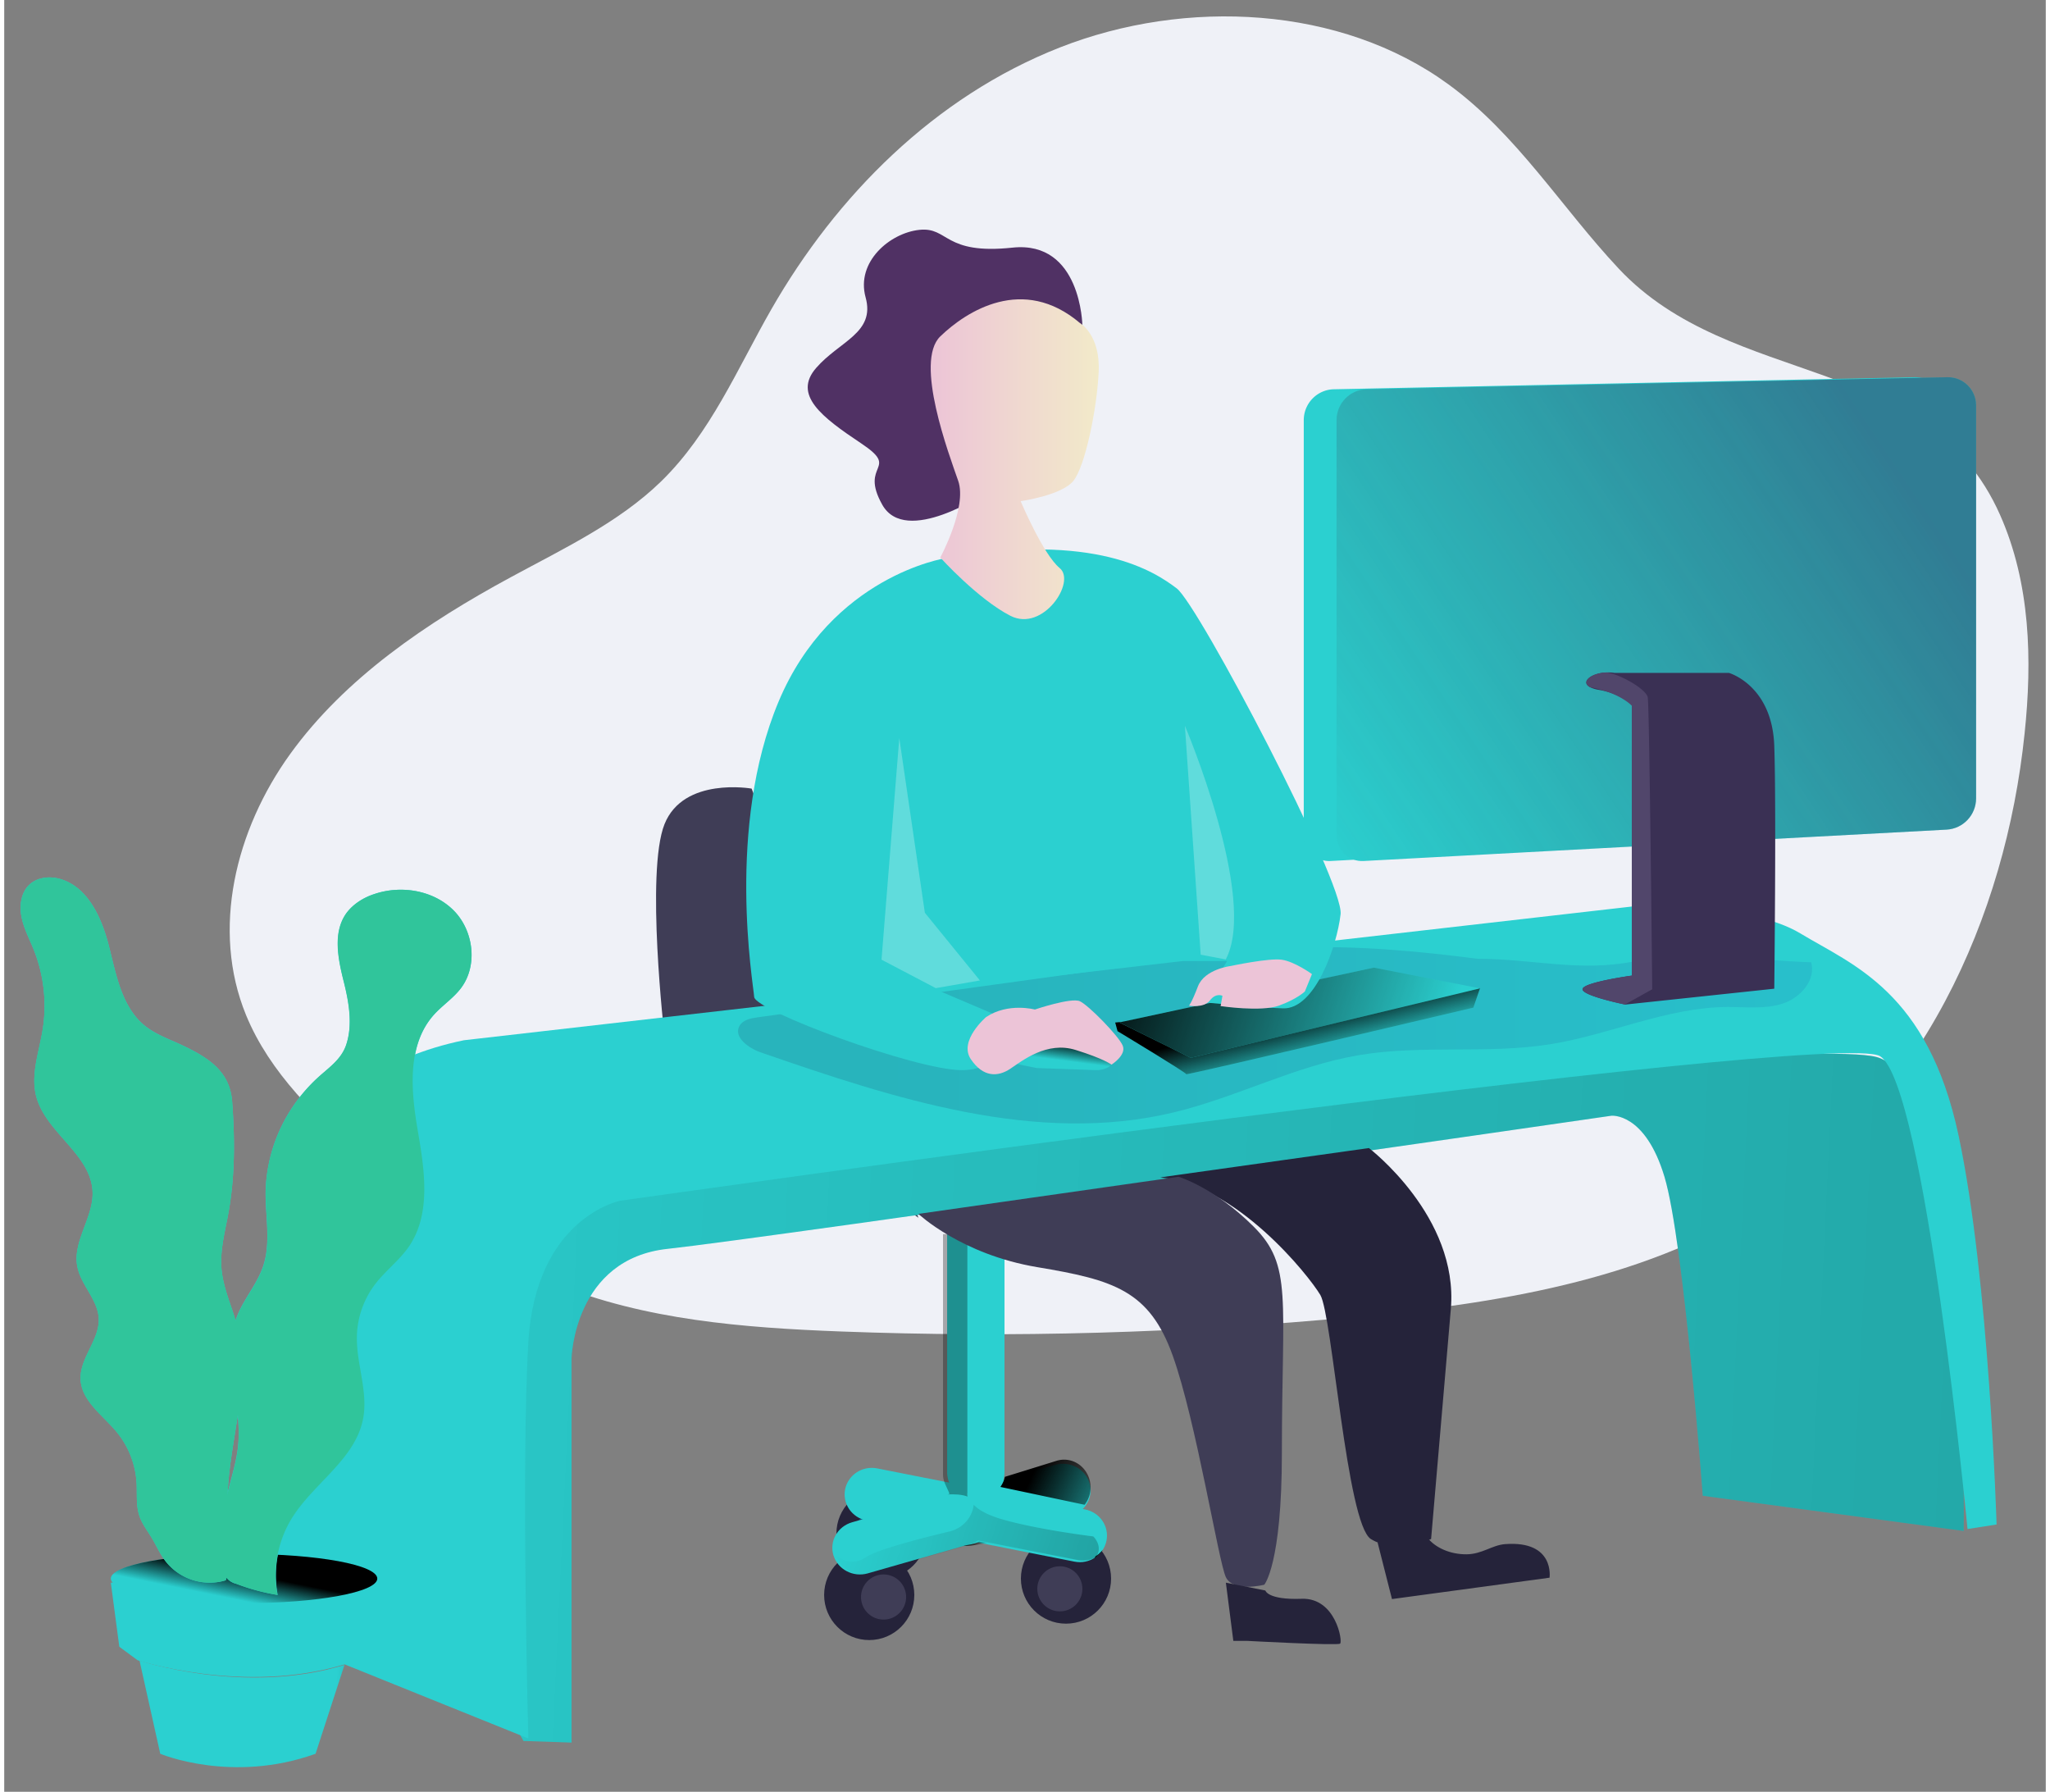 <?xml version="1.0" encoding="UTF-8" standalone="no"?>
<svg
   xmlns="http://www.w3.org/2000/svg"
   width="497.774"
   height="435"
   viewBox="0 0 498 437">
  <rect x="0" y="0" width="498" height="437" fill="#808080" stroke="none"/>
  <defs
     id="defs113">
    <linearGradient
       id="a"
       x1="203"
       x2="214"
       y1="384.5"
       y2="384.5"
       gradientUnits="userSpaceOnUse">
      <stop
         offset="0%"
         stop-color="#183866"
         id="stop2" />
      <stop
         offset="100%"
         stop-color="#1A7FC1"
         id="stop4" />
    </linearGradient>
    <linearGradient
       id="b"
       x1="93.92"
       x2="96.373"
       y1="946.466"
       y2="946.466"
       gradientTransform="scale(2.449,0.408)"
       gradientUnits="userSpaceOnUse">
      <stop
         offset="0%"
         id="stop7" />
      <stop
         offset="99%"
         stop-opacity="0"
         id="stop9" />
    </linearGradient>
    <linearGradient
       id="c"
       x1="196.382"
       x2="217.277"
       y1="429.569"
       y2="434.455"
       gradientTransform="scale(1.414,0.707)"
       gradientUnits="userSpaceOnUse">
      <stop
         offset="0%"
         id="stop12" />
      <stop
         offset="99%"
         stop-opacity="0"
         id="stop14" />
    </linearGradient>
    <linearGradient
       id="d"
       x1="746.394"
       x2="745.09"
       y1="44.667"
       y2="40.876"
       gradientTransform="scale(0.306,3.266)"
       gradientUnits="userSpaceOnUse">
      <stop
         offset="0%"
         id="stop17" />
      <stop
         offset="99%"
         stop-opacity="0"
         id="stop19" />
    </linearGradient>
    <linearGradient
       id="e"
       x1="154.051"
       x2="105.237"
       y1="710.617"
       y2="706.381"
       gradientTransform="scale(1.94,0.515)"
       gradientUnits="userSpaceOnUse">
      <stop
         offset="0%"
         id="stop22" />
      <stop
         offset="99%"
         stop-opacity="0"
         id="stop24" />
    </linearGradient>
    <linearGradient
       id="f"
       x1="309.221"
       x2="305.253"
       y1="56.302"
       y2="55.049"
       gradientUnits="userSpaceOnUse">
      <stop
         offset="0%"
         id="stop27" />
      <stop
         offset="99%"
         stop-opacity="0"
         id="stop29" />
    </linearGradient>
    <linearGradient
       id="g"
       x1="184.697"
       x2="164.416"
       y1="449.081"
       y2="451.677"
       gradientTransform="scale(1.441,0.694)"
       gradientUnits="userSpaceOnUse">
      <stop
         offset="0%"
         id="stop32" />
      <stop
         offset="99%"
         stop-opacity="0"
         id="stop34" />
    </linearGradient>
    <linearGradient
       id="h"
       x1="341.937"
       x2="-7.464"
       y1="444.323"
       y2="436.408"
       gradientTransform="scale(1.458,0.686)"
       gradientUnits="userSpaceOnUse">
      <stop
         offset="0%"
         id="stop37" />
      <stop
         offset="100%"
         stop-opacity="0"
         id="stop39" />
    </linearGradient>
    <linearGradient
       id="i"
       x1="85.935"
       x2="192.076"
       y1="551.007"
       y2="551.007"
       gradientTransform="scale(2.468,0.405)"
       gradientUnits="userSpaceOnUse">
      <stop
         offset="0%"
         stop-color="#183866"
         id="stop42" />
      <stop
         offset="100%"
         stop-color="#1A7FC1"
         id="stop44" />
    </linearGradient>
    <linearGradient
       id="j"
       x1="147.155"
       x2="160.576"
       y1="533.81"
       y2="546.115"
       gradientTransform="scale(2.059,0.486)"
       gradientUnits="userSpaceOnUse">
      <stop
         offset="0%"
         id="stop47" />
      <stop
         offset="99%"
         stop-opacity="0"
         id="stop49" />
    </linearGradient>
    <linearGradient
       id="k"
       x1="128.486"
       x2="175.223"
       y1="511.766"
       y2="515.505"
       gradientTransform="scale(2,0.5)"
       gradientUnits="userSpaceOnUse">
      <stop
         offset="0%"
         id="stop52" />
      <stop
         offset="99%"
         stop-opacity="0"
         id="stop54" />
    </linearGradient>
    <linearGradient
       id="l"
       x1="180.942"
       x2="179.248"
       y1="373.451"
       y2="379.955"
       gradientTransform="scale(1.414,0.707)"
       gradientUnits="userSpaceOnUse">
      <stop
         offset="0%"
         id="stop57" />
      <stop
         offset="99%"
         stop-opacity="0"
         id="stop59" />
    </linearGradient>
    <linearGradient
       id="m"
       x1="89.752"
       x2="57.744"
       y1="455.346"
       y2="454.704"
       gradientTransform="scale(1.387,0.721)"
       gradientUnits="userSpaceOnUse">
      <stop
         offset="0%"
         id="stop62" />
      <stop
         offset="99%"
         stop-opacity="0"
         id="stop64" />
    </linearGradient>
    <linearGradient
       id="n"
       x1="78.267"
       x2="56.21"
       y1="616.905"
       y2="616.638"
       gradientTransform="scale(1.681,0.595)"
       gradientUnits="userSpaceOnUse">
      <stop
         offset="0%"
         id="stop67" />
      <stop
         offset="99%"
         stop-opacity="0"
         id="stop69" />
    </linearGradient>
    <linearGradient
       id="o"
       x1="25.369"
       x2="17.308"
       y1="917.53"
       y2="924.886"
       gradientTransform="scale(2.327,0.43)"
       gradientUnits="userSpaceOnUse">
      <stop
         offset="0%"
         id="stop72" />
      <stop
         offset="99%"
         stop-opacity="0"
         id="stop74" />
    </linearGradient>
    <linearGradient
       id="p"
       x1="216.194"
       x2="216.156"
       y1="21.792"
       y2="26.296"
       gradientTransform="scale(0.229,4.36)"
       gradientUnits="userSpaceOnUse">
      <stop
         offset="0%"
         id="stop77" />
      <stop
         offset="99%"
         stop-opacity="0"
         id="stop79" />
    </linearGradient>
    <linearGradient
       id="q"
       x1="306.178"
       x2="362.75"
       y1="88.448"
       y2="88.448"
       gradientTransform="scale(0.725,1.379)"
       gradientUnits="userSpaceOnUse">
      <stop
         offset="0%"
         stop-color="#ECC4D7"
         id="stop82" />
      <stop
         offset="42%"
         stop-color="#EFD4D1"
         id="stop84" />
      <stop
         offset="100%"
         stop-color="#F2EAC9"
         id="stop86" />
    </linearGradient>
    <linearGradient
       id="r"
       x1="184.885"
       x2="211.038"
       y1="326.349"
       y2="326.349"
       gradientTransform="scale(1.453,0.688)"
       gradientUnits="userSpaceOnUse">
      <stop
         offset="0%"
         stop-color="#ECC4D7"
         id="stop89" />
      <stop
         offset="42%"
         stop-color="#EFD4D1"
         id="stop91" />
      <stop
         offset="100%"
         stop-color="#F2EAC9"
         id="stop93" />
    </linearGradient>
    <linearGradient
       id="s"
       x1="203.833"
       x2="222.806"
       y1="369.759"
       y2="369.759"
       gradientTransform="scale(1.581,0.632)"
       gradientUnits="userSpaceOnUse">
      <stop
         offset="0%"
         stop-color="#ECC4D7"
         id="stop96" />
      <stop
         offset="42%"
         stop-color="#EFD4D1"
         id="stop98" />
      <stop
         offset="100%"
         stop-color="#F2EAC9"
         id="stop100" />
    </linearGradient>
    <linearGradient
       id="t"
       x1="454.054"
       x2="311.824"
       y1="253.444"
       y2="324.993"
       gradientTransform="scale(1.15,0.87)"
       gradientUnits="userSpaceOnUse">
      <stop
         offset="0%"
         stop-color="#362958"
         stop-opacity=".501"
         id="stop103" />
      <stop
         offset="100%"
         stop-color="#34313D"
         stop-opacity="0"
         id="stop105" />
    </linearGradient>
    <linearGradient
       id="u"
       x1="301.899"
       x2="300.734"
       y1="46.892"
       y2="46.46"
       gradientTransform="scale(1,1)"
       gradientUnits="userSpaceOnUse">
      <stop
         offset="0%"
         id="stop108" />
      <stop
         offset="99%"
         stop-opacity="0"
         id="stop110" />
    </linearGradient>
  </defs>
  <g
     fill="none"
     fill-rule="nonzero"
     id="g223"
     transform="translate(4,-10)">
    <path
       fill="#eff1f7"
       d="M 389.803,75.491 C 375.817,60.564 364.991,42.745 348.276,30.563 322.02,11.389 284.233,9.52 253.533,21.565 c -30.701,12.045 -54.617,36.325 -70.38,63.818 -8.292,14.465 -14.805,30.243 -26.955,42.064 -10.271,9.986 -23.771,16.358 -36.571,23.298 -20.637,11.158 -40.511,24.641 -53.866,43.141 -13.354,18.5 -19.325,42.797 -10.788,63.646 5.757,14.068 17.352,25.261 29.231,35.396 13.979,11.916 29.004,23.073 46.345,30.173 21.709,8.833 45.807,10.732 69.44,11.631 41.896,1.587 83.858,0.401 125.577,-3.55 34.162,-3.23 69.358,-8.744 97.94,-26.593 40.038,-24.995 60.681,-70.793 65.329,-115.701 1.891,-17.962 1.412,-36.628 -5.977,-53.293 -17.674,-39.863 -65.361,-30.539 -93.054,-60.102 z"
       id="path115"
       style="stroke-width:0.667" />
    <path
       fill="#3f3d56"
       d="m 178.317,202.334 c 0,0 -16.6,-2.947 -21.25,8.669 -4.65,11.616 0,51.733 0,51.733 L 219,307 Z"
       id="path117" />
    <path
       fill="#2bd0d0"
       d="m 256.202,379.727 -24.555,7.008 c -3.568,1.01 -7.31,-0.952 -8.372,-4.386 -1.047,-3.438 0.987,-7.046 4.55,-8.069 l 24.522,-7.014 c 3.565,-1.01 7.307,0.947 8.372,4.379 1.058,3.433 -0.96,7.045 -4.517,8.082 z"
       id="path119" />
    <circle
       cx="255"
       cy="395"
       r="11"
       fill="#25233a"
       id="circle121" />
    <circle
       cx="253.5"
       cy="397.5"
       r="5.5"
       fill="#3f3d56"
       id="circle123" />
    <circle
       cx="210"
       cy="384"
       r="11"
       fill="#25233a"
       id="circle125" />
    <path
       fill="url(#a)"
       d="m 214,384.5 a 5.5,5.5 0 1 1 -11,0 5.5,5.5 0 0 1 11,0 z"
       id="path127"
       style="fill:url(#a)" />
    <circle
       cx="207"
       cy="399"
       r="11"
       fill="#25233a"
       id="circle129" />
    <path
       fill="#3f3d56"
       d="m 216,399.5 a 5.5,5.5 0 1 1 -11,0 5.5,5.5 0 0 1 11,0 z"
       id="path131" />
    <path
       fill="#2bd0d0"
       d="m 257.085,390.874 -50.787,-10.046 c -3.574,-0.717 -5.884,-4.13 -5.168,-7.636 0.732,-3.5 4.21,-5.764 7.785,-5.066 l 50.787,10.027 c 3.574,0.717 5.884,4.13 5.168,7.637 -0.723,3.507 -4.204,5.781 -7.785,5.084 z"
       id="path133" />
    <path
       fill="#2bd0d0"
       d="m 226,310 h 14 v 59 c 0,3.866 -3.133,7 -6.997,7 a 6.999,6.999 0 0 1 -6.996,-7 v -59 z"
       id="path135" />
    <path
       fill="#2bd0d0"
       d="m 231.187,386.708 -24.537,7.025 c -3.568,1.014 -7.314,-0.949 -8.375,-4.388 -1.047,-3.44 0.987,-7.05 4.548,-8.074 l 24.537,-7.005 c 3.564,-1.01 7.304,0.948 8.368,4.381 1.039,3.435 -0.99,7.034 -4.541,8.06 z"
       id="path137" />
    <path
       fill="url(#b)"
       d="m 236,386.26 -3.125,0.551 A 12.89,12.89 0 0 1 230,386.983 l 1.305,-0.228 A 10.302,10.302 0 0 0 233.812,386 Z"
       id="path139"
       style="fill:url(#b)" />
    <path
       fill="url(#c)"
       d="M 261,372.738 A 6.914,6.914 0 0 1 259.54,377 L 239,372.65 a 7.113,7.113 0 0 0 1.098,-2.462 l 12.654,-3.923 a 6.201,6.201 0 0 1 4.913,0.579 c 1.5,0.867 2.609,2.324 3.083,4.048 0.164,0.6 0.249,1.222 0.252,1.846 z"
       id="path141"
       style="fill:url(#c)" />
    <path
       fill="url(#d)"
       d="M 225.22,371.103 A 5.776,5.776 0 0 1 225,369.523 V 311 h 5.943 v 63.07 c -0.059,0.31 -0.04,0.627 0.057,0.93 a 9.278,9.278 0 0 0 -2.845,-0.511 c -0.69,-0.04 -1.385,-0.04 -2.076,0 l 0.425,-0.1 c 0.262,-0.04 -0.94,-2.091 -1.283,-3.286 z"
       opacity="0.31"
       id="path143"
       style="fill:url(#d)" />
    <path
       fill="url(#e)"
       d="m 262.289,389.8 c -0.97,0.523 -2.061,0.797 -3.17,0.796 a 7.063,7.063 0 0 1 -1.33,-0.13 l -22.407,-4.406 -1.867,-0.363 a 6.54,6.54 0 0 1 -2.133,1.055 l -1.11,0.317 -23.025,6.666 c -3.514,1.007 -7.202,-0.943 -8.247,-4.362 1.997,1.805 5.029,1.973 7.223,0.401 2.811,-1.896 14.002,-4.743 20.341,-6.257 2.996,-0.698 5.288,-3.05 5.848,-6 0.016,-0.173 0.042,-0.346 0.08,-0.517 1.056,1.113 2.997,2.362 6.505,3.423 8.64,2.589 22.667,4.304 22.667,4.304 0,0 2.532,2.42 0.625,5.073 z"
       opacity="0.31"
       id="path145"
       style="fill:url(#e)" />
    <path
       fill="url(#f)"
       d="m 264,388 a 7.624,7.624 0 0 1 -2,2 119.75,119.75 0 0 0 2,-2 z"
       id="path147"
       style="fill:url(#f)" />
    <path
       fill="url(#g)"
       d="m 226.3,370.559 a 6.82,6.82 0 0 0 1.7,3.13 c -0.21,0.039 -0.425,0.092 -0.641,0.151 L 206.088,380 c -3.271,-0.813 -5.426,-3.865 -5.044,-7.146 0.381,-3.28 3.181,-5.781 6.556,-5.854 a 7.14,7.14 0 0 1 1.35,0.132 z"
       id="path149"
       style="fill:url(#g)" />
    <path
       fill="#503164"
       d="m 259,89.407 c 0,0 -0.276,-20.805 -17.075,-19.01 -16.8,1.793 -15.511,-5.095 -22.687,-4.339 -7.175,0.757 -15.51,7.786 -13.117,16.468 2.395,8.682 -6.332,10.623 -12.064,17.21 -5.733,6.587 1.349,11.976 11.006,18.416 9.657,6.44 -0.6,4.773 5.125,14.955 5.726,10.181 25.107,-2.825 25.107,-2.825 z"
       id="path151" />
    <path
       fill="#2bd0d0"
       d="m 122.664,434.601 11.73,0.399 v -93.745 c 0,0 0.59,-24.241 23.452,-26.673 22.861,-2.431 230.196,-32.466 230.196,-32.466 0,0 8.218,-0.87 12.951,14.901 4.733,15.771 9.34,77.787 9.34,77.787 l 63.64,8.577 c 0,0 1.68,-109.55 -21.302,-115.595 -22.981,-6.045 -323.522,24.76 -323.522,24.76 0,0 -22.29,116.352 -6.485,142.055 z"
       id="path153" />
    <path
       fill="url(#h)"
       d="m 122.664,434.601 11.73,0.399 v -93.745 c 0,0 0.59,-24.241 23.452,-26.673 22.861,-2.431 230.196,-32.466 230.196,-32.466 0,0 8.218,-0.87 12.951,14.901 4.733,15.771 9.34,77.787 9.34,77.787 l 63.64,8.577 c 0,0 1.68,-109.55 -21.302,-115.595 -22.981,-6.045 -323.522,24.76 -323.522,24.76 0,0 -22.29,116.352 -6.485,142.055 z"
       opacity="0.197"
       id="path155"
       style="fill:url(#h)" />
    <path
       fill="#2bd0d0"
       d="m 62,303.784 c 0,0 5.744,-31.756 46.144,-40.079 l 285.183,-32.643 c 0,0 27.996,-1.16 40.804,6.587 12.808,7.746 31.088,14.168 38.583,49.223 7.495,35.056 9.286,94.942 9.286,94.942 l -7.09,1.1 c 0,0 -10.348,-108.44 -21.312,-115.306 -10.963,-6.865 -307.402,35.255 -307.402,35.255 0,0 -20.561,4.088 -22.352,34.532 -1.79,30.443 0,96.605 0,96.605 L 62,409.057 Z"
       id="path157" />
    <path
       fill="url(#i)"
       d="m 355.425,243.844 c -14.762,-1.9 -29.644,-3.276 -44.519,-2.72 -11.18,0.433 -22.286,1.966 -33.372,3.493 l -97.775,13.503 c -1.66,0.23 -3.55,0.603 -4.38,2.044 -1.592,2.752 2.15,5.464 5.182,6.512 32.51,11.256 67.243,22.656 100.708,14.63 15.3,-3.669 29.511,-11.288 45.03,-13.935 15.518,-2.647 31.448,-0.21 46.933,-2.706 14.557,-2.345 28.417,-9.009 43.172,-9.074 4.525,0 9.183,0.577 13.475,-0.839 4.293,-1.415 8.088,-5.739 6.9,-10.05 -13.853,-0.478 -29.404,-3.007 -42.992,-0.262 -13.449,2.712 -24.894,-0.596 -38.362,-0.596 z"
       opacity="0.19"
       id="path159"
       style="fill:url(#i)" />
    <path
       fill="#2bd0d0"
       d="m 267,259.38 0.57,2.114 c 0,0 16.881,10.173 16.775,10.501 -0.106,0.328 70.024,-16.24 70.024,-16.24 L 356,251 Z"
       id="path161" />
    <path
       fill="url(#j)"
       d="m 267,259.38 0.57,2.114 c 0,0 16.881,10.173 16.775,10.501 -0.106,0.328 70.024,-16.24 70.024,-16.24 L 356,251 Z"
       id="path163"
       style="fill:url(#j)" />
    <path
       fill="#2bd0d0"
       d="M 268,259.364 330.107,246 356,251.054 285.442,268 Z"
       id="path165" />
    <path
       fill="url(#k)"
       d="M 268,259.364 330.107,246 356,251.054 285.442,268 Z"
       id="path167"
       style="fill:url(#k)" />
    <path
       fill="#2bd0d0"
       d="m 247.832,270.484 14.457,0.512 c 0,0 3.672,0.228 4.62,-2.717 0.95,-2.945 -5.89,-9.16 -6.622,-9.277 -0.733,-0.118 -19.76,5.22 -17.017,10.556 z"
       id="path169" />
    <path
       fill="url(#l)"
       d="m 247.832,270.484 14.457,0.512 c 0,0 3.672,0.228 4.62,-2.717 0.95,-2.945 -5.89,-9.16 -6.622,-9.277 -0.733,-0.118 -19.76,5.22 -17.017,10.556 z"
       id="path171"
       style="fill:url(#l)" />
    <path
       fill="#2bd0d0"
       d="m 79,416.056 -7.058,21.677 c -20.473,7.351 -37.88,0 -37.88,0 L 29,415 c 0,0 25.535,8.56 50,1.056 z"
       id="path173" />
    <path
       fill="url(#m)"
       d="m 79,416.056 -7.058,21.677 c -20.473,7.351 -37.88,0 -37.88,0 L 29,415 c 0,0 25.535,8.56 50,1.056 z"
       id="path175"
       style="fill:url(#m)" />
    <path
       fill="#2bd0d0"
       d="m 87,396 -2.284,16.943 -5.786,3.008 c -24.648,7.42 -50.415,-1.038 -50.415,-1.038 L 24.072,411.63 22,396 Z"
       id="path177" />
    <path
       fill="url(#n)"
       d="m 87,396 -2.284,16.943 -5.786,3.008 c -24.648,7.42 -50.415,-1.038 -50.415,-1.038 L 24.072,411.63 22,396 Z"
       id="path179"
       style="fill:url(#n)" />
    <ellipse
       cx="54.5"
       cy="395"
       fill="#2bd0d0"
       rx="32.5"
       ry="6"
       id="ellipse181" />
    <ellipse
       cx="54.5"
       cy="395"
       fill="url(#o)"
       rx="32.5"
       ry="6"
       id="ellipse183"
       style="fill:url(#o)" />
    <path
       fill="#2bd0d0"
       d="m 39.641,265.03 c -3.182,-1.515 -6.603,-2.658 -9.356,-4.87 -5.547,-4.5 -6.953,-12.248 -8.69,-19.198 -1.736,-6.951 -5.097,-14.593 -11.944,-16.587 -2.562,-0.737 -5.567,-0.445 -7.515,1.39 -2.053,1.933 -2.47,5.11 -1.908,7.914 0.561,2.804 1.928,5.316 2.985,7.974 a 36.878,36.878 0 0 1 2.172,19.477 c -0.865,5.389 -2.932,10.851 -1.605,16.134 2.252,8.964 13.47,14.22 13.78,23.457 0.212,6.233 -4.885,12.001 -3.73,18.135 0.852,4.538 5.005,8.08 5.23,12.692 0.25,5.23 -4.662,9.655 -4.424,14.885 0.237,5.23 5.427,8.725 8.815,12.839 a 21.453,21.453 0 0 1 4.827,12.193 c 0.178,2.791 -0.179,5.682 0.726,8.327 0.66,1.933 1.98,3.575 3.004,5.316 1.13,1.88 1.981,3.914 3.341,5.655 a 13.696,13.696 0 0 0 14.725,4.651 c 1.05,-6.95 0.132,-14.04 0.423,-21.065 0.574,-13.609 5.691,-27.324 2.416,-40.535 -1.201,-4.844 -3.512,-9.443 -3.922,-14.413 -0.363,-4.44 0.812,-8.838 1.631,-13.217 1.69,-9.044 1.664,-18.394 0.97,-27.538 -0.547,-7.256 -5.618,-10.599 -11.95,-13.616 z"
       id="path185" />
    <path
       fill="#2bd0d0"
       d="m 59.752,300.767 c -0.053,6.062 1.33,12.33 -0.612,18.085 -1.47,4.362 -4.702,7.934 -6.371,12.223 -3.85,9.899 1.33,21 0.273,31.57 -0.44,4.354 -1.936,8.537 -2.88,12.813 a 51.236,51.236 0 0 0 -0.851,16.485 4.17,4.17 0 0 0 3.325,4.342 51.942,51.942 0 0 0 10.075,2.715 26.638,26.638 0 0 1 3.445,-18.59 c 5.274,-8.63 15.522,-14.446 17.43,-24.359 1.29,-6.712 -1.715,-13.524 -1.502,-20.355 a 21.886,21.886 0 0 1 4.482,-12.548 c 2.48,-3.227 5.839,-5.723 8.147,-9.07 5.546,-8.066 3.817,-18.848 2.168,-28.494 -1.65,-9.647 -2.607,-20.748 3.91,-28.057 2.062,-2.31 4.748,-4.044 6.617,-6.513 4.163,-5.504 3.112,-13.983 -1.73,-18.902 -4.84,-4.92 -12.635,-6.28 -19.218,-4.116 a 13.86,13.86 0 0 0 -7.01,4.76 c -3.325,4.714 -1.995,11.154 -0.585,16.757 1.23,4.867 2.221,10.483 0.539,15.39 -1.257,3.651 -4.443,5.63 -7.15,8.172 a 38.903,38.903 0 0 0 -12.502,27.692 z"
       id="path187" />
    <path
       fill="#30c59b"
       d="m 53.062,354.522 c -0.938,6.593 -2.292,13.239 -2.57,19.851 v 0.665 a 1.757,1.757 0 0 1 -0.111,0.479 51.684,51.684 0 0 0 -0.866,16.501 c 0.036,0.893 0.261,1.768 0.66,2.566 -0.032,0.279 -0.072,0.551 -0.111,0.83 a 13.702,13.702 0 0 1 -14.73,-4.652 c -1.32,-1.741 -2.213,-3.775 -3.342,-5.655 -1.057,-1.748 -2.345,-3.39 -3.005,-5.317 -0.905,-2.659 -0.549,-5.536 -0.727,-8.327 a 21.453,21.453 0 0 0 -4.828,-12.196 c -3.389,-4.087 -8.587,-7.516 -8.818,-12.833 -0.231,-5.317 4.676,-9.656 4.425,-14.887 -0.224,-4.612 -4.379,-8.154 -5.23,-12.693 -1.157,-6.135 3.962,-11.903 3.731,-18.137 -0.31,-9.238 -11.532,-14.495 -13.785,-23.46 -1.32,-5.284 0.74,-10.747 1.605,-16.136 a 36.876,36.876 0 0 0 -2.146,-19.46 c -1.057,-2.658 -2.424,-5.163 -2.986,-7.975 -0.561,-2.81 -0.145,-5.981 1.909,-7.922 1.982,-1.834 4.954,-2.126 7.517,-1.389 6.856,1.994 10.204,9.664 11.948,16.615 1.744,6.952 3.144,14.694 8.692,19.2 2.742,2.227 6.176,3.356 9.36,4.872 6.34,3.017 11.413,6.36 11.955,13.55 0.66,9.145 0.72,18.496 -0.97,27.541 -0.82,4.38 -1.982,8.78 -1.632,13.219 0.35,4.44 2.272,8.64 3.527,12.946 0.139,0.485 0.277,0.977 0.396,1.469 1.665,6.839 1.13,13.757 0.132,20.735 z"
       id="path189" />
    <path
       fill="url(#p)"
       d="m 49.718,394 a 7.789,7.789 0 0 1 -0.502,-2.488 c -0.43,-5.36 -0.216,-10.78 0.637,-16.047 0.023,-0.155 0.052,-0.31 0.08,-0.465 -0.171,6.346 0.374,12.744 -0.215,19 z"
       id="path191"
       style="fill:url(#p)" />
    <path
       fill="#30c59b"
       d="m 107.393,251.014 c -1.871,2.47 -4.562,4.202 -6.627,6.513 -6.527,7.303 -5.568,18.41 -3.916,28.057 1.651,9.646 3.383,20.428 -2.172,28.495 -2.31,3.32 -5.674,5.842 -8.159,9.069 a 21.865,21.865 0 0 0 -4.49,12.548 c -0.212,6.831 2.798,13.643 1.506,20.355 -1.911,9.913 -12.175,15.742 -17.457,24.36 A 26.644,26.644 0 0 0 62.654,399 51.824,51.824 0 0 1 52.59,396.285 5.425,5.425 0 0 1 50.246,394.87 2.503,2.503 0 0 1 49.999,394.525 6.232,6.232 0 0 1 49.3,391.975 c -0.599,-5.506 -0.3,-11.073 0.886,-16.484 0.033,-0.16 0.073,-0.319 0.113,-0.478 0.946,-4.11 2.345,-8.14 2.771,-12.336 a 39.84,39.84 0 0 0 -0.16,-8.166 c 1.006,-6.971 1.545,-13.882 -0.153,-20.668 -0.12,-0.49 -0.26,-0.982 -0.4,-1.467 0.127,-0.425 0.273,-0.85 0.44,-1.268 1.672,-4.289 4.909,-7.86 6.38,-12.223 1.939,-5.756 0.56,-12.023 0.613,-18.085 0.087,-10.47 4.823,-20.58 12.429,-27.725 2.71,-2.542 5.901,-4.52 7.16,-8.172 1.685,-4.907 0.666,-10.523 -0.54,-15.39 -1.418,-5.603 -2.764,-12.043 0.587,-16.757 1.665,-2.337 4.29,-3.857 7.02,-4.76 6.567,-2.165 14.407,-0.804 19.249,4.116 4.842,4.92 5.868,13.43 1.698,18.902 z"
       id="path193" />
    <path
       fill="#2bd0d0"
       d="m 225.573,146.146 c 0,0 -27.817,4.3 -40.684,34.977 -12.867,30.677 -6.176,68.683 -5.951,72.027 0.225,3.344 39.428,17.85 50.635,17.85 11.208,0 13.542,-11.229 13.542,-11.229 l -19.803,-8.433 60.17,-6.949 h 10.804 l -5.951,10.032 c 0,0 11.743,1.23 19.592,1.511 7.848,0.281 13.178,-15.24 14.057,-22.959 0.88,-7.717 -34.667,-75.458 -39.977,-79.47 -5.31,-4.013 -19.717,-13.817 -56.434,-7.357 z"
       id="path195" />
    <path
       fill="url(#q)"
       d="m 258.392,88.776 c 0,0 5.032,2.83 4.58,11.985 -0.453,9.155 -3.29,22.932 -6.153,26.5 -2.864,3.57 -12.88,4.968 -12.88,4.968 0,0 5.464,12.977 9.53,16.326 4.066,3.349 -4.086,15.687 -12.015,11.639 -7.928,-4.049 -17.12,-14.216 -17.12,-14.216 0,0 6.612,-12.245 4.376,-18.69 -2.235,-6.445 -10.772,-29.064 -4.376,-35.242 6.396,-6.18 20.186,-15.035 34.058,-3.27 z"
       id="path197"
       style="fill:url(#q)" />
    <path
       fill="#ffffff"
       opacity="0.25"
       d="M 214.334,190 210,244.055 223.238,251 234,249.122 220.572,232.618 Z M 284,187 c 0,0 17.909,42.077 9.97,57 l -6.116,-1.16 z"
       id="path199" />
    <path
       fill="url(#r)"
       d="m 235.522,258.045 c 0,0 -6.766,5.775 -3.746,10.267 3.02,4.491 6.625,4.363 9.631,2.355 3.006,-2.009 8.911,-6.776 15.946,-4.588 7.035,2.188 8.744,3.58 8.744,3.58 0,0 3.705,-2.316 2.744,-4.639 -0.962,-2.323 -8.32,-9.85 -10.452,-10.825 -2.132,-0.975 -10.983,2.021 -10.983,2.021 0,0 -6.503,-1.758 -11.884,1.83 z"
       id="path201"
       style="fill:url(#r)" />
    <path
       fill="url(#s)"
       d="m 295.191,245.598 c 0,0 -6.385,0.759 -7.998,4.957 -1.613,4.198 -2.193,4.71 -2.193,4.71 0,0 3.606,0.69 5.106,-1.264 1.5,-1.954 3.059,-1.133 3.059,-1.133 l -0.447,2.507 c 0,0 9.798,1.477 14.224,-0.11 4.425,-1.589 6.325,-3.453 6.325,-3.453 l 1.733,-4.24 c 0,0 -4.18,-3.03 -7.332,-3.5 -3.152,-0.47 -12.477,1.526 -12.477,1.526 z"
       id="path203"
       style="fill:url(#s)" />
    <path
       fill="#25233a"
       d="m 328.893,290 c 0,0 21.934,16.687 19.984,39.259 -1.949,22.572 -4.813,56.087 -4.813,56.087 0,0 -8.846,3.722 -14.707,0 -5.862,-3.722 -9.411,-54.65 -12.315,-59.513 -2.904,-4.864 -20.375,-26.79 -39.042,-28.679 z"
       id="path205" />
    <path
       fill="#3f3d56"
       d="m 219,306.058 c 0,0 10.444,9.895 29.062,13.002 18.619,3.107 27.297,5.7 32.987,21.605 5.69,15.905 11.148,50.137 12.935,53.963 1.786,3.826 9.382,1.874 9.382,1.874 0,0 4.296,-4.895 4.296,-32.114 0,-37.946 2.655,-45.724 -6.913,-55.256 C 291.181,299.599 282.477,297 282.477,297 Z"
       id="path207" />
    <path
       fill="#25233a"
       d="m 294,396 1.82,14.197 h 3.408 c 0,0 21.948,1.187 22.636,0.675 0.688,-0.513 -1.057,-11.243 -9.372,-10.94 -8.316,0.304 -8.861,-2.023 -8.861,-2.023 z m 37,-9.844 3.518,13.844 38.437,-5.212 c 0,0 1.353,-9.093 -10.823,-8.191 -3.214,0.234 -5.608,2.465 -9.471,2.485 -3.863,0.02 -7.563,-1.543 -9.511,-4.082 z"
       id="path209" />
    <path
       fill="#2bd0d0"
       d="m 461.804,212.337 -142.243,7.654 c -3.44,0.181 -6.376,-2.47 -6.561,-5.926 V 112.473 c 0.003,-4.101 3.267,-7.448 7.348,-7.535 l 141.661,-2.937 a 6.835,6.835 0 0 1 4.886,1.917 6.898,6.898 0 0 1 2.105,4.827 v 95.971 c -0.005,4.056 -3.164,7.402 -7.196,7.621 z"
       id="path211" />
    <path
       fill="#2bd0d0"
       d="m 469.804,212.337 -142.25,7.655 c -3.44,0.177 -6.372,-2.478 -6.554,-5.934 V 112.473 c -0.004,-4.102 3.26,-7.452 7.342,-7.535 l 141.68,-2.937 c 3.777,-0.07 6.898,2.943 6.978,6.738 v 95.977 c -0.005,4.057 -3.164,7.403 -7.196,7.621 z"
       id="path213" />
    <path
       fill="url(#t)"
       d="m 469.804,212.337 -142.25,7.655 c -3.44,0.177 -6.372,-2.478 -6.554,-5.934 V 112.473 c -0.004,-4.102 3.26,-7.452 7.342,-7.535 l 141.68,-2.937 c 3.777,-0.07 6.898,2.943 6.978,6.738 v 95.977 c -0.005,4.057 -3.164,7.403 -7.196,7.621 z"
       id="path215"
       style="fill:url(#t)" />
    <path
       fill="#3a3054"
       d="M 427.773,251.138 391.478,255 c 0,0 -11.053,-2.23 -10.455,-3.862 0.599,-1.633 12.156,-3.205 12.156,-3.205 v -65.804 c -0.1,-0.146 -1.621,-2.084 -5.789,-3.319 -0.807,-0.239 -1.628,-0.43 -2.459,-0.57 a 7.252,7.252 0 0 1 -2.06,-0.624 c -2.479,-1.28 0.26,-3.51 4.107,-3.61 a 9.625,9.625 0 0 1 1.802,0.106 h 27.913 c 0,0 10.568,2.973 11.08,17.811 0.511,14.839 0,59.215 0,59.215 z"
       id="path217" />
    <path
       fill="#51466b"
       d="M 398,251.277 391.322,255 c 0,0 -10.888,-2.23 -10.299,-3.863 0.59,-1.632 11.995,-3.205 11.995,-3.205 v -65.809 c -0.138,-0.152 -1.807,-1.898 -5.703,-3.318 a 28.64,28.64 0 0 0 -4.452,-1.195 c -2.442,-1.28 0.255,-3.51 4.046,-3.61 3.228,0.445 9.585,4.028 9.998,6.073 0.412,2.044 1.093,71.204 1.093,71.204 z"
       id="path219" />
    <path
       fill="url(#u)"
       d="m 263,389 c -0.881,1.001 -1.29,1.37 -0.77,0.547 0.27,-0.159 0.527,-0.342 0.77,-0.547 z"
       id="path221"
       style="fill:url(#u)" />
  </g>
</svg>

